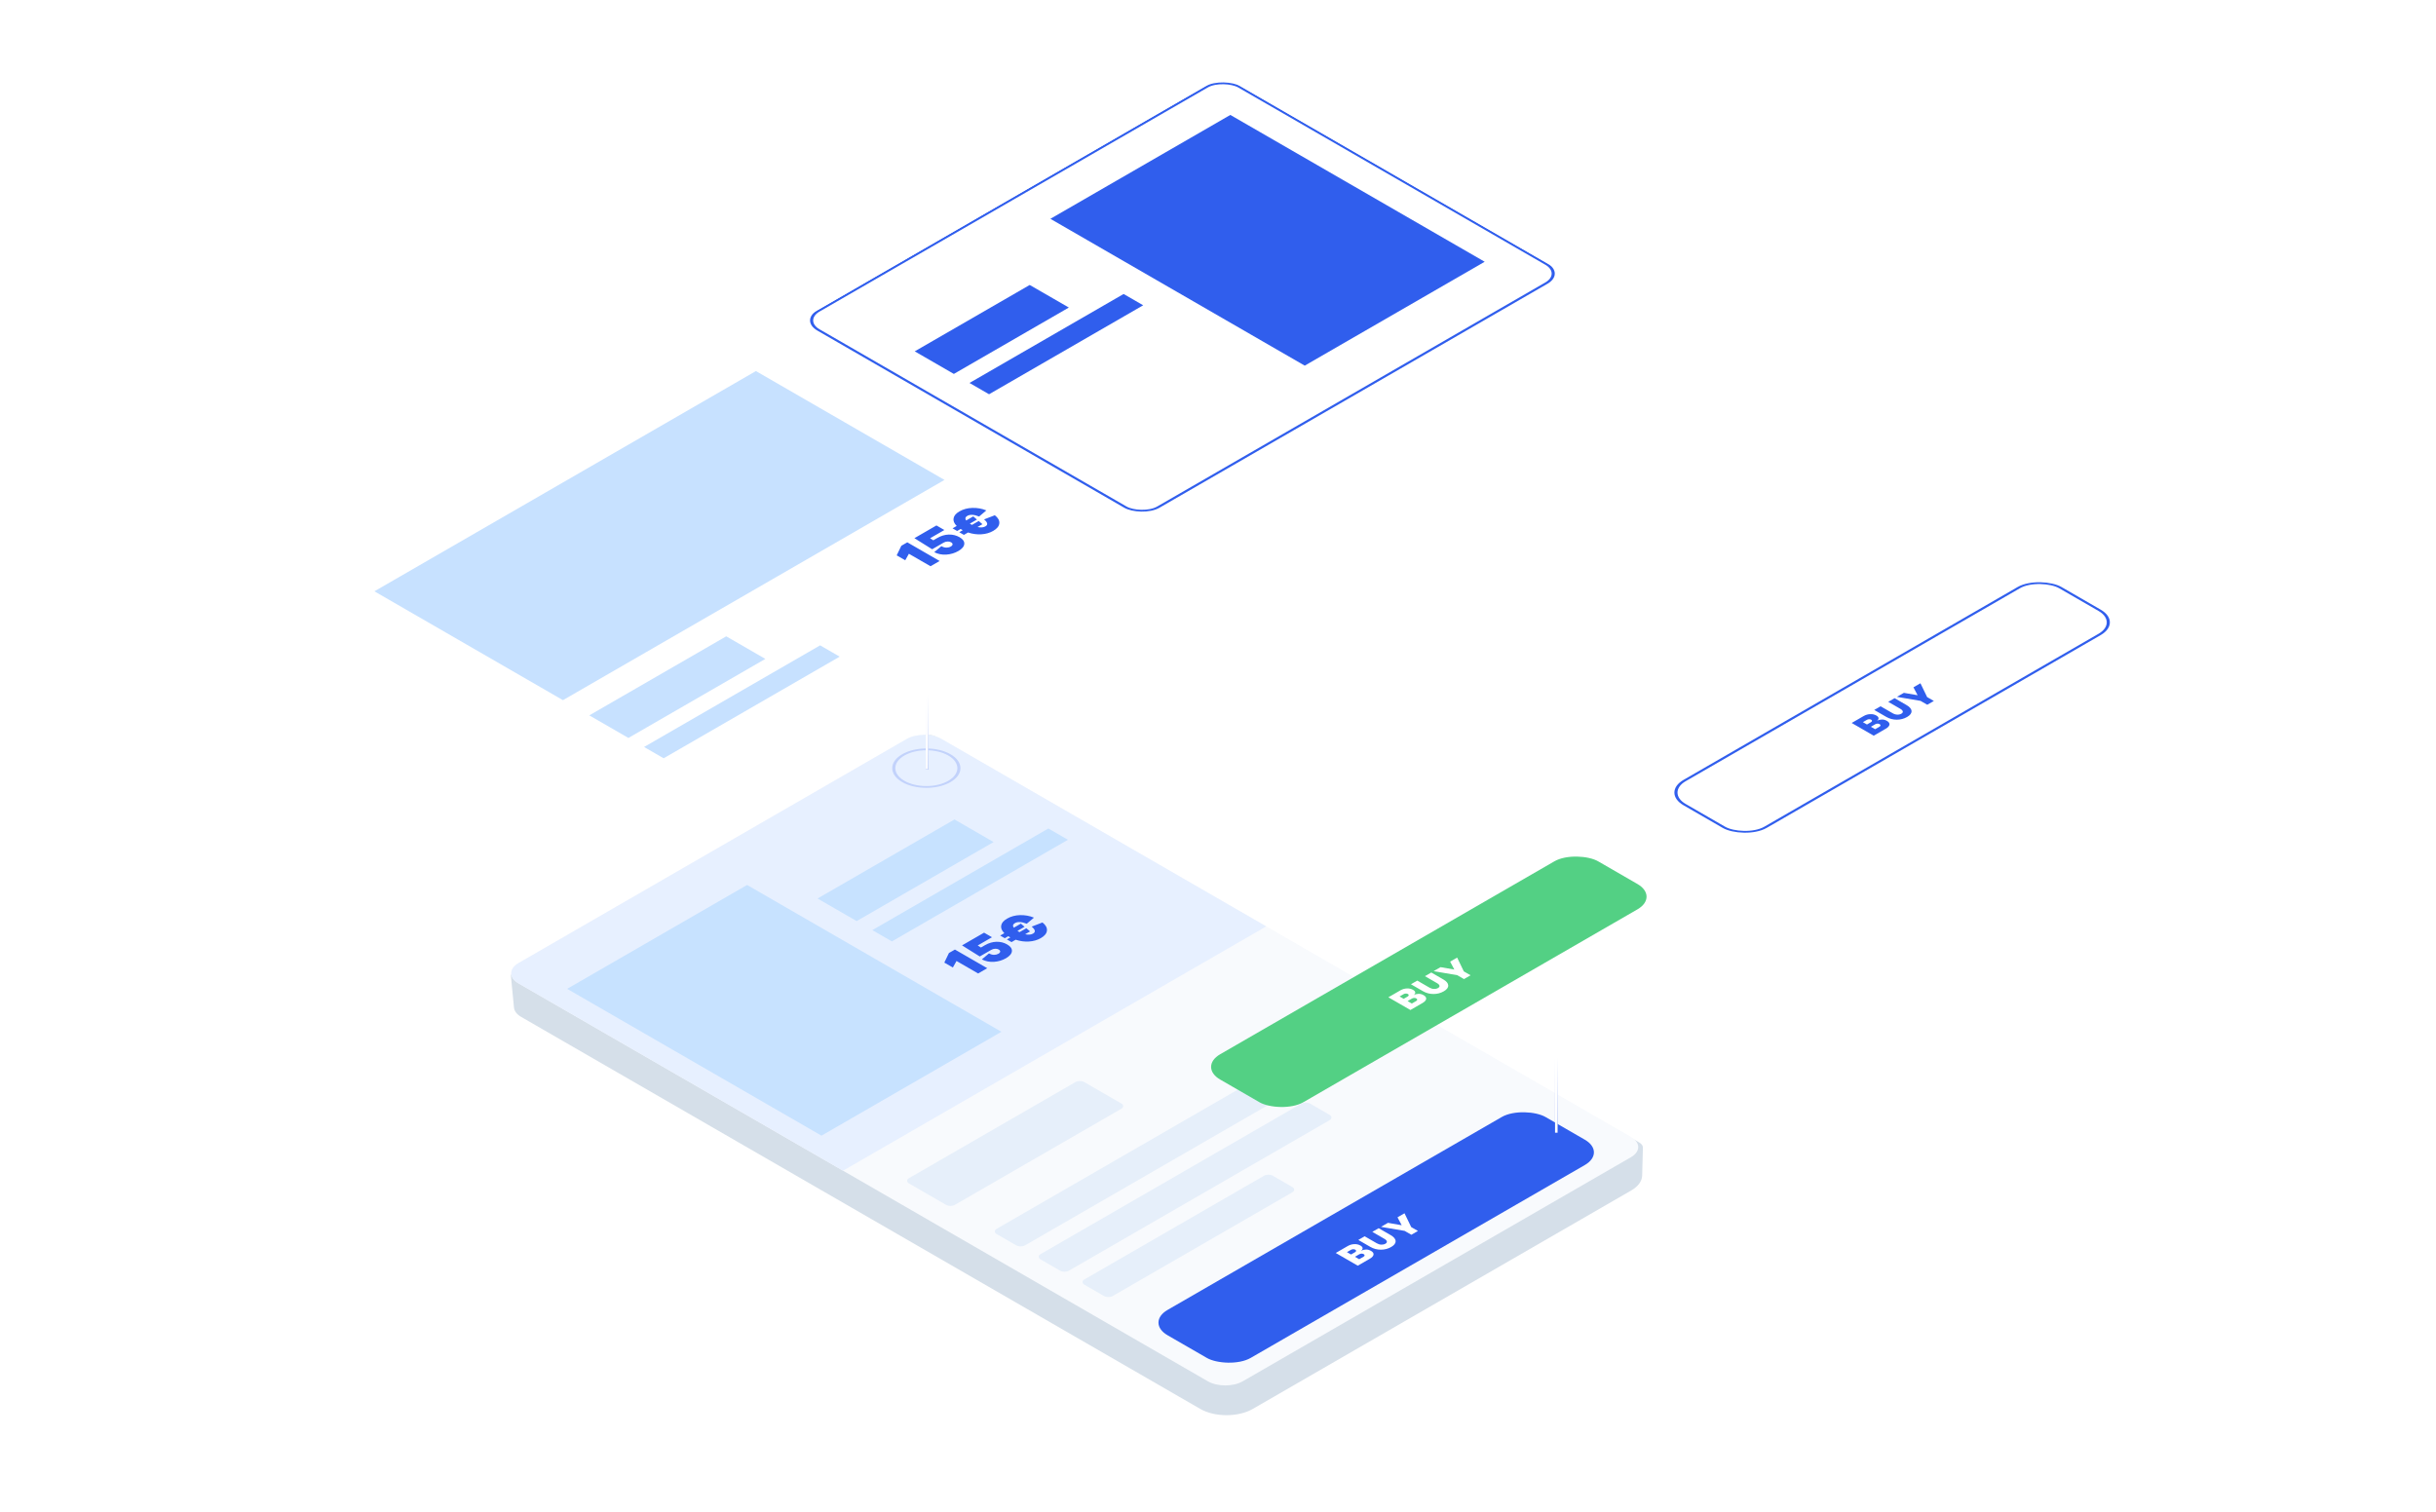 <svg width="145" height="90" viewBox="0 0 145 90" fill="none" xmlns="http://www.w3.org/2000/svg">
<g clip-path="url(#clip0)">
<path d="M30.416 58.147L30.594 59.987C30.614 60.196 30.767 60.394 31.024 60.542L71.441 83.877C72.306 84.377 73.709 84.377 74.574 83.877L97.1 70.872C97.507 70.637 97.739 70.319 97.748 69.987L97.792 68.326C97.795 68.211 97.717 68.1 97.576 68.018L55.752 43.871C55.464 43.705 54.997 43.705 54.708 43.871L30.685 57.741C30.5 57.848 30.402 57.996 30.416 58.147Z" fill="#D5DFE9"/>
<path d="M30.863 58.543C30.286 58.21 30.286 57.67 30.863 57.337L53.965 43.999C54.541 43.666 55.476 43.666 56.053 43.999L97.081 67.687C97.657 68.02 97.657 68.56 97.081 68.893L73.979 82.231C73.402 82.564 72.467 82.564 71.89 82.231L30.863 58.543Z" fill="#F8FAFD"/>
<rect width="12.057" height="3.165" rx="0.301" transform="matrix(0.866 -0.5 -0.866 -0.5 56.576 71.881)" fill="#E6EFFA"/>
<rect width="20.648" height="1.959" rx="0.301" transform="matrix(0.866 -0.5 -0.866 -0.5 60.752 74.293)" fill="#E6EFFA"/>
<rect width="18.538" height="1.959" rx="0.301" transform="matrix(0.866 -0.5 -0.866 -0.5 63.363 75.8)" fill="#E6EFFA"/>
<rect width="12.961" height="1.959" rx="0.301" transform="matrix(0.866 -0.5 -0.866 -0.5 65.973 77.307)" fill="#E6EFFA"/>
<rect width="25.982" height="5.714" rx="1.507" transform="matrix(0.866 -0.5 0.866 0.5 68.192 78.739)" fill="#305EED"/>
<path d="M81.022 74.454L81.03 74.458C81.11 74.415 81.201 74.392 81.304 74.39C81.407 74.386 81.508 74.413 81.608 74.471C81.72 74.535 81.77 74.61 81.758 74.695C81.745 74.78 81.67 74.862 81.533 74.941L80.82 75.352L79.509 74.595L80.221 74.183C80.344 74.112 80.474 74.075 80.611 74.069C80.749 74.063 80.871 74.091 80.977 74.152C81.066 74.203 81.11 74.258 81.108 74.316C81.107 74.372 81.078 74.418 81.022 74.454ZM80.176 74.546L80.419 74.686L80.652 74.552C80.694 74.528 80.717 74.502 80.721 74.474C80.723 74.445 80.706 74.42 80.67 74.399C80.635 74.379 80.593 74.37 80.544 74.372C80.498 74.374 80.454 74.386 80.415 74.408L80.176 74.546ZM80.905 74.967L81.157 74.821C81.202 74.795 81.225 74.769 81.226 74.741C81.227 74.711 81.208 74.685 81.169 74.663C81.132 74.641 81.09 74.632 81.042 74.634C80.995 74.636 80.95 74.649 80.909 74.673L80.652 74.821L80.905 74.967ZM82.064 73.12L82.782 73.534C82.972 73.644 83.068 73.763 83.072 73.892C83.076 74.019 82.988 74.135 82.808 74.239C82.623 74.346 82.418 74.399 82.193 74.399C81.969 74.399 81.761 74.344 81.57 74.234L80.852 73.819L81.23 73.601L81.948 74.016C82.037 74.067 82.128 74.095 82.221 74.099C82.313 74.102 82.395 74.084 82.467 74.042C82.534 74.004 82.562 73.959 82.551 73.907C82.541 73.855 82.492 73.803 82.404 73.753L81.686 73.338L82.064 73.12ZM83.602 72.231L84 73.053L84.401 73.285L84.01 73.511L83.608 73.279L82.203 73.04L82.616 72.801L83.434 72.944L83.185 72.472L83.602 72.231Z" fill="white"/>
<path d="M30.863 58.543C30.286 58.21 30.286 57.67 30.863 57.337L53.965 43.999C54.542 43.666 55.477 43.666 56.053 43.999L75.371 55.152L50.18 69.696L30.863 58.543Z" fill="#E7F0FF"/>
<rect width="12.369" height="17.482" transform="matrix(0.866 -0.5 0.866 0.5 33.758 58.87)" fill="#C7E2FF"/>
<rect width="9.412" height="2.689" transform="matrix(0.866 -0.5 0.866 0.5 48.663 53.492)" fill="#C7E2FF"/>
<rect width="12.101" height="1.345" transform="matrix(0.866 -0.5 0.866 0.5 51.923 55.374)" fill="#C7E2FF"/>
<path d="M56.841 56.531L58.765 57.642L58.222 57.955L56.936 57.212L56.718 57.6L56.209 57.307L56.485 56.736L56.841 56.531ZM58.389 56.41L58.63 56.27C58.855 56.141 59.082 56.074 59.314 56.068C59.546 56.062 59.758 56.115 59.951 56.227C60.152 56.343 60.246 56.477 60.233 56.628C60.219 56.78 60.101 56.92 59.877 57.05C59.662 57.173 59.425 57.244 59.165 57.262C58.902 57.278 58.662 57.23 58.444 57.117L58.869 56.759C58.974 56.818 59.076 56.847 59.173 56.846C59.271 56.844 59.355 56.823 59.426 56.782C59.495 56.743 59.531 56.7 59.535 56.653C59.539 56.607 59.508 56.565 59.443 56.527C59.384 56.493 59.314 56.478 59.233 56.483C59.151 56.486 59.074 56.508 59.001 56.55L58.32 56.943L57.264 56.283L58.576 55.526L59.047 55.798L58.197 56.288L58.389 56.41ZM61.41 55.166L62.051 54.919C62.244 55.068 62.333 55.228 62.318 55.398C62.304 55.567 62.184 55.718 61.956 55.849C61.749 55.968 61.513 56.036 61.247 56.053C60.982 56.069 60.719 56.033 60.457 55.945L60.21 56.088L59.934 55.929L60.141 55.809L60.078 55.773L60.015 55.736L59.808 55.856L59.535 55.698L59.782 55.556C59.629 55.405 59.567 55.253 59.595 55.1C59.622 54.945 59.739 54.808 59.946 54.689C60.172 54.558 60.429 54.489 60.718 54.481C61.007 54.474 61.283 54.523 61.545 54.631L61.114 54.995C60.814 54.873 60.579 54.86 60.411 54.957C60.29 55.027 60.268 55.118 60.345 55.231L60.767 54.987L60.985 55.176L60.563 55.42L60.623 55.458C60.652 55.474 60.674 55.486 60.69 55.493L61.092 55.261L61.313 55.451L61.02 55.62C61.213 55.663 61.37 55.65 61.491 55.581C61.655 55.486 61.629 55.347 61.41 55.166Z" fill="#305EED"/>
<circle r="1.583" transform="matrix(0.866 -0.5 0.866 0.5 55.14 45.732)" stroke="#305EED" stroke-opacity="0.2" stroke-width="0.151"/>
<line x1="55.178" y1="45.808" x2="55.178" y2="33.298" stroke="url(#paint0_linear)" stroke-width="0.151"/>
<line x1="55.178" y1="45.808" x2="55.178" y2="33.298" stroke="white" stroke-width="0.151"/>
<line x1="92.638" y1="67.435" x2="92.638" y2="54.926" stroke="url(#paint1_linear)" stroke-width="0.151"/>
<line x1="92.638" y1="67.435" x2="92.638" y2="54.926" stroke="white" stroke-width="0.151"/>
<rect width="25.982" height="5.714" rx="1.507" transform="matrix(0.866 -0.5 0.866 0.5 71.325 63.517)" fill="#53D084"/>
<path d="M84.155 59.231L84.162 59.236C84.242 59.193 84.334 59.17 84.437 59.168C84.54 59.164 84.641 59.191 84.74 59.248C84.852 59.313 84.903 59.388 84.891 59.473C84.878 59.558 84.803 59.639 84.666 59.718L83.953 60.13L82.641 59.373L83.354 58.961C83.477 58.89 83.606 58.852 83.743 58.847C83.882 58.841 84.004 58.868 84.11 58.929C84.198 58.981 84.242 59.035 84.241 59.093C84.24 59.15 84.211 59.196 84.155 59.231ZM83.309 59.324L83.552 59.464L83.785 59.33C83.826 59.306 83.849 59.28 83.853 59.252C83.856 59.223 83.839 59.198 83.802 59.177C83.767 59.157 83.725 59.148 83.677 59.15C83.63 59.151 83.587 59.163 83.548 59.186L83.309 59.324ZM84.037 59.745L84.29 59.599C84.334 59.573 84.357 59.546 84.358 59.518C84.36 59.489 84.341 59.463 84.302 59.44C84.265 59.419 84.223 59.41 84.174 59.412C84.127 59.414 84.083 59.426 84.041 59.451L83.785 59.599L84.037 59.745ZM85.196 57.898L85.915 58.312C86.104 58.422 86.201 58.541 86.205 58.669C86.209 58.797 86.12 58.913 85.94 59.017C85.755 59.123 85.55 59.177 85.326 59.177C85.101 59.177 84.894 59.122 84.703 59.012L83.984 58.597L84.362 58.379L85.081 58.794C85.17 58.845 85.26 58.873 85.353 58.876C85.446 58.88 85.528 58.861 85.6 58.82C85.666 58.781 85.694 58.737 85.684 58.685C85.673 58.633 85.624 58.581 85.537 58.531L84.819 58.116L85.196 57.898ZM86.735 57.009L87.132 57.831L87.534 58.063L87.142 58.289L86.741 58.057L85.335 57.817L85.748 57.579L86.567 57.721L86.318 57.25L86.735 57.009Z" fill="white"/>
<path d="M111.732 42.9L111.74 42.905C111.819 42.862 111.911 42.839 112.014 42.837C112.117 42.833 112.218 42.86 112.317 42.917C112.43 42.982 112.48 43.057 112.468 43.142C112.455 43.226 112.38 43.308 112.243 43.387L111.53 43.799L110.219 43.041L110.931 42.63C111.054 42.559 111.184 42.521 111.321 42.516C111.459 42.51 111.581 42.537 111.687 42.598C111.776 42.65 111.819 42.704 111.818 42.762C111.817 42.819 111.788 42.865 111.732 42.9ZM110.886 42.993L111.129 43.133L111.362 42.998C111.404 42.974 111.427 42.948 111.43 42.92C111.433 42.892 111.416 42.867 111.38 42.846C111.344 42.825 111.303 42.816 111.254 42.819C111.207 42.82 111.164 42.832 111.125 42.855L110.886 42.993ZM111.615 43.413L111.867 43.267C111.911 43.242 111.934 43.215 111.936 43.187C111.937 43.158 111.918 43.132 111.879 43.109C111.842 43.088 111.8 43.079 111.752 43.081C111.705 43.082 111.66 43.095 111.618 43.119L111.362 43.267L111.615 43.413ZM112.774 41.566L113.492 41.981C113.681 42.09 113.778 42.209 113.782 42.338C113.786 42.465 113.698 42.581 113.518 42.685C113.332 42.792 113.127 42.846 112.903 42.846C112.678 42.846 112.471 42.791 112.28 42.681L111.562 42.266L111.94 42.048L112.658 42.462C112.747 42.514 112.838 42.541 112.93 42.545C113.023 42.549 113.105 42.53 113.177 42.489C113.244 42.45 113.272 42.405 113.261 42.354C113.251 42.301 113.202 42.25 113.114 42.199L112.396 41.784L112.774 41.566ZM114.312 40.678L114.71 41.5L115.111 41.731L114.719 41.957L114.318 41.726L112.912 41.486L113.325 41.248L114.144 41.39L113.895 40.919L114.312 40.678Z" fill="#305EED"/>
<rect x="0.131" width="25.831" height="5.564" rx="1.432" transform="matrix(0.866 -0.5 0.866 0.5 98.919 47.251)" stroke="#305EED" stroke-width="0.151"/>
<rect width="29.088" height="23.512" rx="1.206" transform="matrix(0.866 -0.5 0.866 0.5 19.805 35.128)" fill="white"/>
<rect width="26.224" height="12.961" transform="matrix(0.866 -0.5 0.866 0.5 22.285 35.203)" fill="#C7E1FF"/>
<rect width="9.412" height="2.689" transform="matrix(0.866 -0.5 0.866 0.5 35.077 42.589)" fill="#C7E1FF"/>
<rect width="12.101" height="1.345" transform="matrix(0.866 -0.5 0.866 0.5 38.337 44.471)" fill="#C7E1FF"/>
<path d="M54.006 32.287L55.93 33.398L55.388 33.711L54.101 32.968L53.883 33.356L53.375 33.063L53.65 32.493L54.006 32.287ZM55.555 32.166L55.796 32.026C56.02 31.897 56.248 31.83 56.479 31.824C56.711 31.819 56.923 31.872 57.117 31.983C57.318 32.099 57.411 32.233 57.398 32.385C57.385 32.536 57.266 32.676 57.042 32.806C56.828 32.929 56.59 33 56.33 33.018C56.068 33.034 55.827 32.986 55.609 32.873L56.034 32.515C56.139 32.574 56.241 32.603 56.339 32.602C56.436 32.6 56.52 32.58 56.591 32.539C56.66 32.499 56.697 32.456 56.7 32.409C56.704 32.363 56.673 32.321 56.608 32.283C56.549 32.249 56.479 32.234 56.399 32.239C56.316 32.242 56.239 32.265 56.166 32.306L55.486 32.7L54.429 32.04L55.741 31.282L56.212 31.554L55.362 32.045L55.555 32.166ZM58.575 30.922L59.216 30.675C59.409 30.824 59.498 30.984 59.483 31.154C59.469 31.323 59.349 31.474 59.121 31.605C58.914 31.725 58.678 31.793 58.412 31.809C58.148 31.825 57.884 31.789 57.622 31.701L57.375 31.844L57.1 31.685L57.306 31.565L57.243 31.529L57.18 31.492L56.973 31.612L56.7 31.454L56.947 31.312C56.794 31.162 56.732 31.009 56.761 30.856C56.788 30.701 56.904 30.564 57.111 30.445C57.337 30.314 57.594 30.245 57.883 30.238C58.173 30.23 58.448 30.279 58.711 30.387L58.28 30.751C57.979 30.629 57.745 30.616 57.576 30.713C57.456 30.783 57.434 30.874 57.51 30.987L57.932 30.743L58.151 30.932L57.728 31.176L57.789 31.214C57.817 31.23 57.84 31.242 57.855 31.249L58.257 31.017L58.478 31.207L58.185 31.376C58.378 31.419 58.535 31.406 58.656 31.337C58.821 31.242 58.794 31.103 58.575 30.922Z" fill="#305EED"/>
<g filter="url(#filter0_b)">
<rect x="0.131" width="28.937" height="23.361" rx="1.13" transform="matrix(0.866 -0.5 0.866 0.5 47.624 19.142)" stroke="#305EED" stroke-width="0.151"/>
</g>
<rect width="12.369" height="17.482" transform="matrix(0.866 -0.5 0.866 0.5 62.523 13.027)" fill="#305EED"/>
<rect width="7.904" height="2.689" transform="matrix(0.866 -0.5 0.866 0.5 54.448 20.917)" fill="#305EED"/>
<rect width="10.593" height="1.345" transform="matrix(0.866 -0.5 0.866 0.5 57.708 22.799)" fill="#305EED"/>
<path d="M62.626 23.956L64.55 25.067L64.007 25.38L62.721 24.637L62.502 25.025L61.994 24.732L62.27 24.161L62.626 23.956ZM64.174 23.834L64.415 23.695C64.639 23.566 64.867 23.498 65.099 23.493C65.331 23.487 65.543 23.54 65.736 23.652C65.937 23.768 66.031 23.902 66.018 24.053C66.004 24.205 65.886 24.345 65.662 24.474C65.447 24.598 65.21 24.669 64.95 24.686C64.687 24.703 64.447 24.655 64.229 24.542L64.654 24.184C64.759 24.243 64.861 24.271 64.958 24.27C65.056 24.269 65.14 24.248 65.211 24.207C65.28 24.168 65.316 24.125 65.32 24.078C65.324 24.032 65.293 23.99 65.228 23.952C65.169 23.918 65.099 23.903 65.019 23.907C64.936 23.911 64.859 23.933 64.786 23.975L64.105 24.368L63.049 23.708L64.361 22.951L64.832 23.223L63.982 23.713L64.174 23.834ZM67.195 22.591L67.836 22.344C68.029 22.493 68.118 22.653 68.103 22.823C68.089 22.992 67.969 23.142 67.741 23.274C67.534 23.393 67.298 23.461 67.032 23.478C66.767 23.493 66.504 23.457 66.242 23.37L65.995 23.513L65.719 23.354L65.926 23.234L65.863 23.198L65.8 23.161L65.593 23.281L65.32 23.123L65.567 22.98C65.414 22.83 65.352 22.678 65.38 22.525C65.407 22.37 65.524 22.233 65.731 22.113C65.957 21.983 66.214 21.914 66.503 21.906C66.792 21.898 67.068 21.948 67.33 22.055L66.9 22.42C66.599 22.297 66.364 22.285 66.196 22.382C66.075 22.452 66.053 22.543 66.13 22.656L66.552 22.412L66.77 22.601L66.348 22.845L66.409 22.883C66.437 22.899 66.459 22.911 66.475 22.918L66.876 22.685L67.098 22.876L66.805 23.045C66.998 23.088 67.155 23.075 67.276 23.005C67.44 22.91 67.413 22.772 67.195 22.591Z" fill="white"/>
</g>
<defs>
<filter id="filter0_b" x="39.175" y="-4.157" width="62.415" height="43.679" filterUnits="userSpaceOnUse" color-interpolation-filters="sRGB">
<feFlood flood-opacity="0" result="BackgroundImageFix"/>
<feGaussianBlur in="BackgroundImage" stdDeviation="4.521"/>
<feComposite in2="SourceAlpha" operator="in" result="effect1_backgroundBlur"/>
<feBlend mode="normal" in="SourceGraphic" in2="effect1_backgroundBlur" result="shape"/>
</filter>
<linearGradient id="paint0_linear" x1="56.495" y1="45.672" x2="56.495" y2="33.434" gradientUnits="userSpaceOnUse">
<stop stop-color="#305EED"/>
<stop offset="0.357" stop-color="white"/>
</linearGradient>
<linearGradient id="paint1_linear" x1="93.955" y1="67.299" x2="93.955" y2="55.062" gradientUnits="userSpaceOnUse">
<stop stop-color="#305EED"/>
<stop offset="0.357" stop-color="white"/>
</linearGradient>
<clipPath id="clip0">
<rect width="80.934" height="81.042" fill="white" transform="matrix(0.866 -0.5 0.866 0.5 2.706 45)"/>
</clipPath>
</defs>
</svg>
